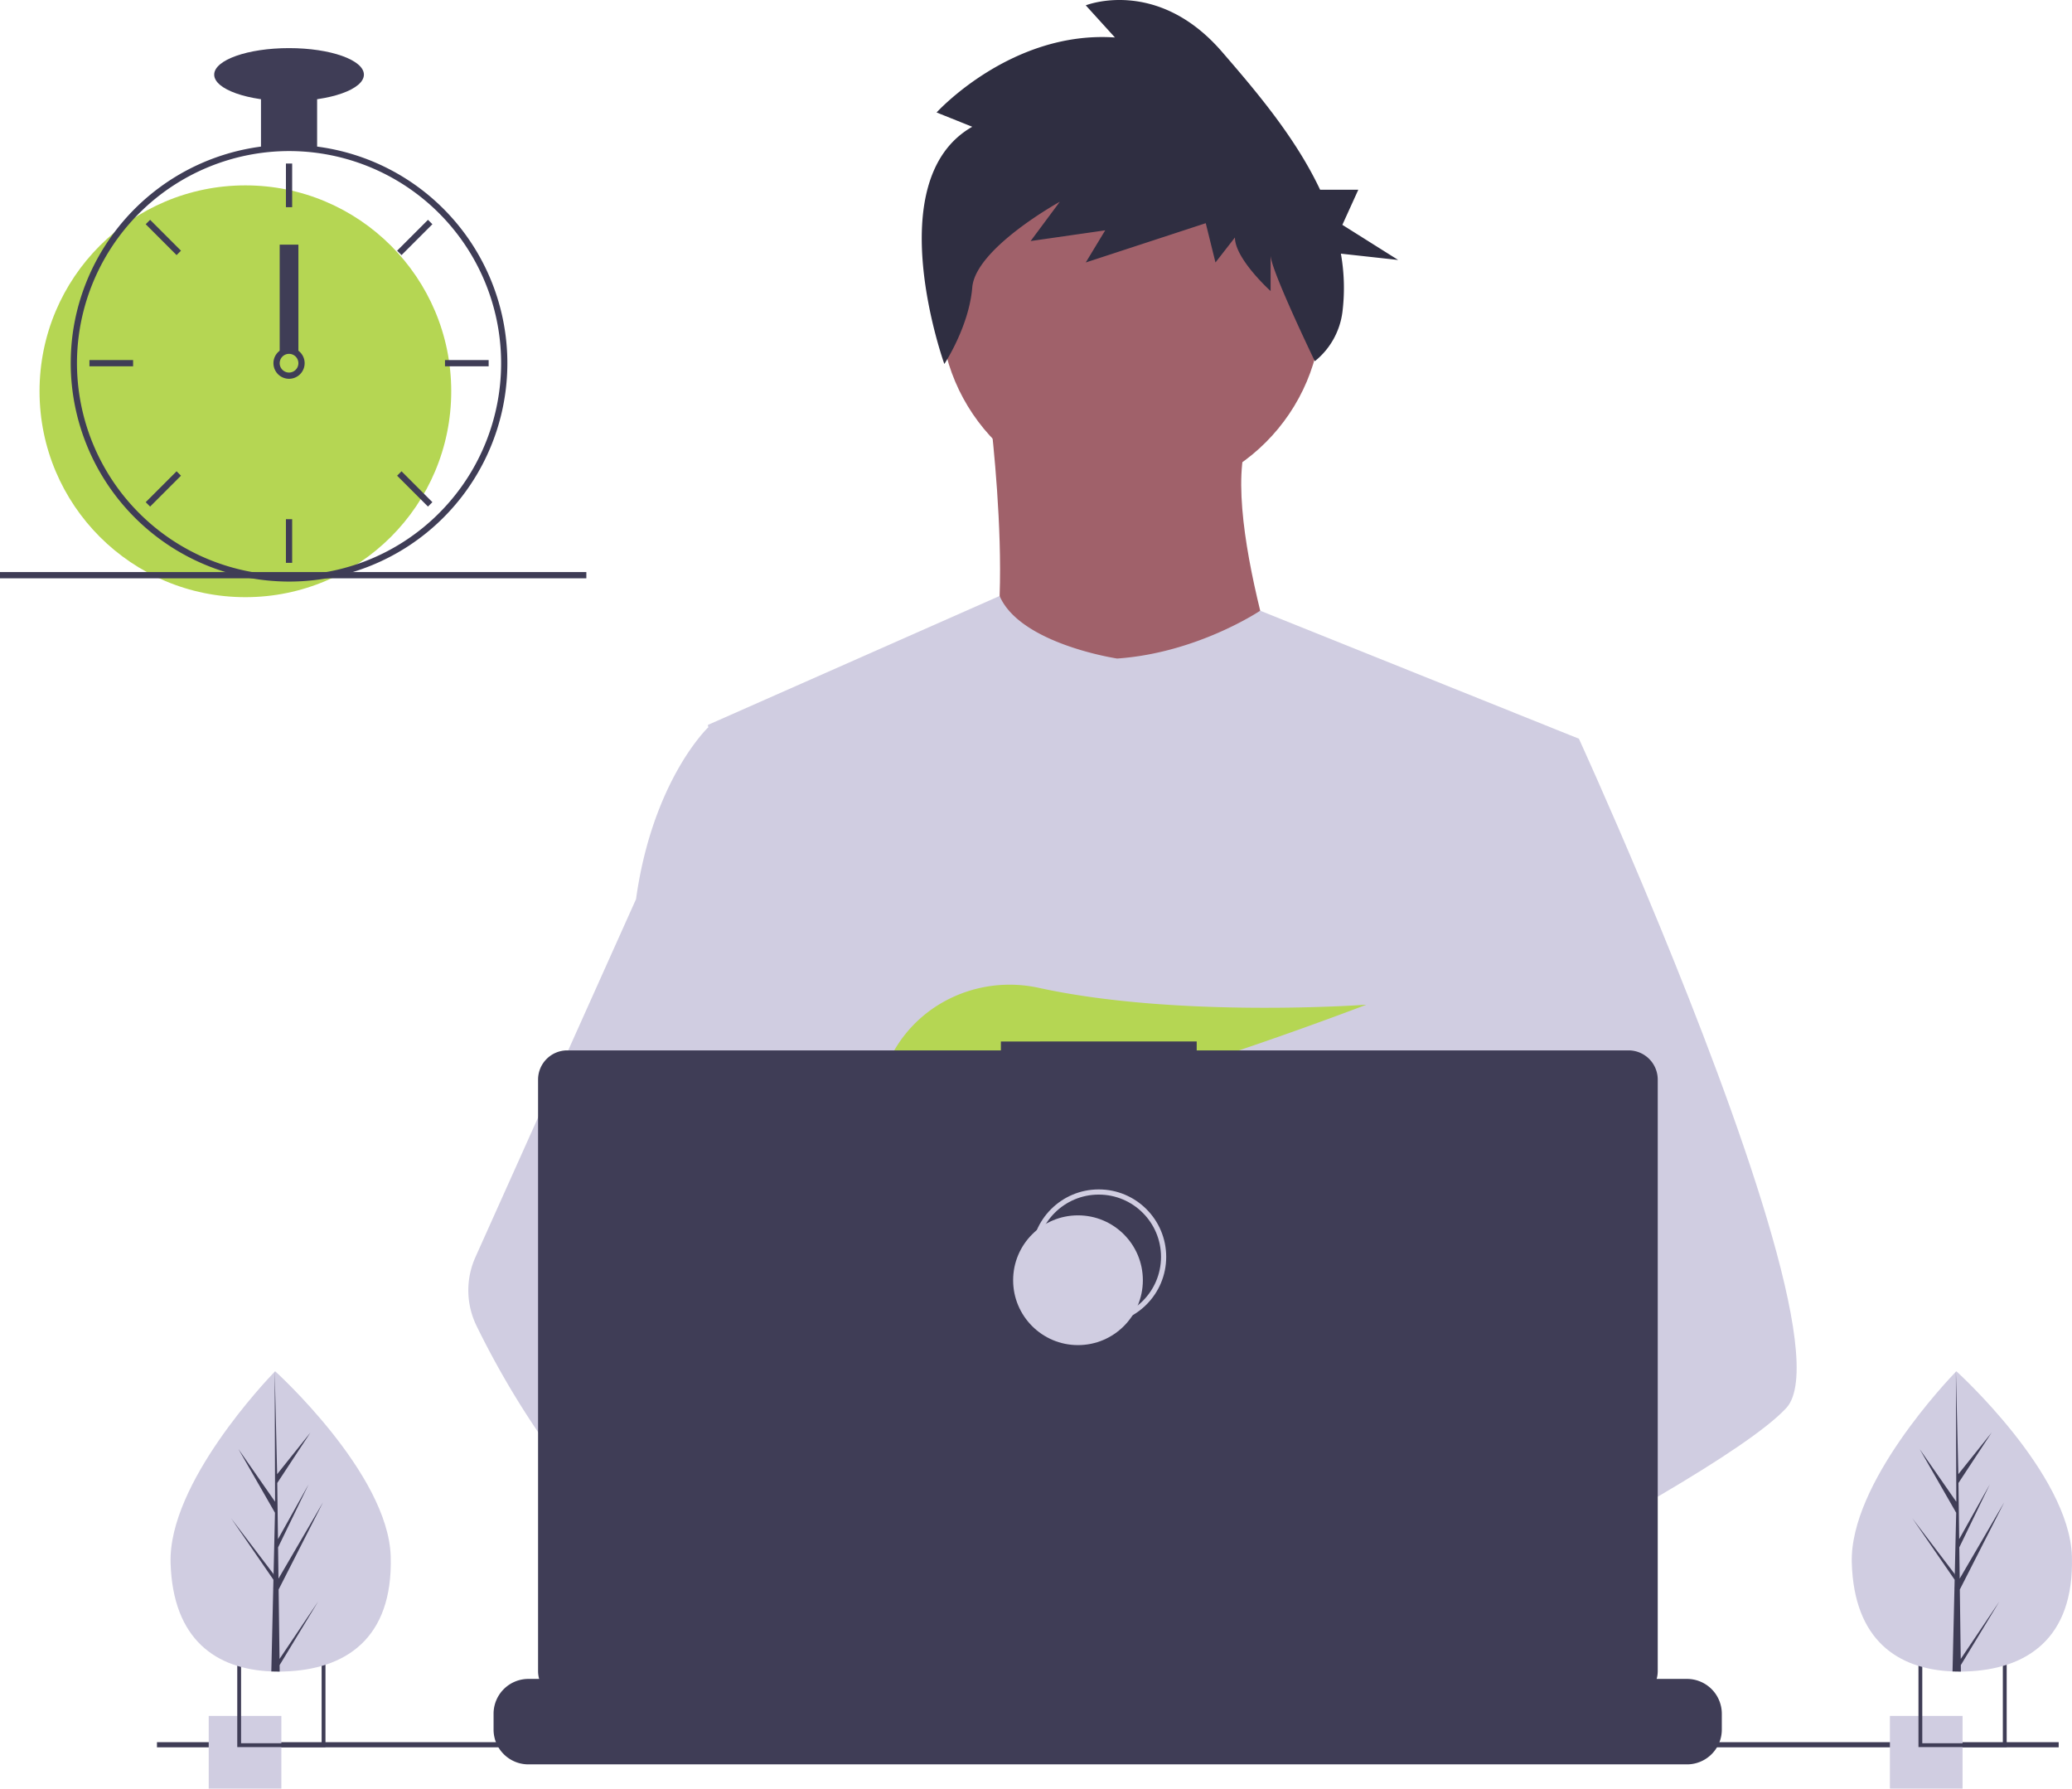 <svg data-name="Layer 1" xmlns="http://www.w3.org/2000/svg" width="798.627" height="689.223"><circle cx="435.922" cy="118.405" r="73.536" fill="#a0616a"/><path d="M381.036 155.173s13.854 104.443-7.46 116.166 126.823 12.789 126.823 12.789S467.36 193.54 482.28 165.83z" fill="#a0616a"/><path d="M608.57 284.656l-12.32 56.1-26.05 118.69-.78 6.5-8.99 75.25-5.98 49.99-4.01 33.58c-24.38 12.53-42.05 21.18-42.05 21.18s-1.52-7.62-3.97-17.37c-17.11 5.13-48.77 13.64-75.6 15.34 9.77 10.89 14.26 21.12 8.17 28.67-18.38 22.76-94.26-24.92-120.8-42.7a71.84 71.84 0 00-.7 12.86l-20.31-15.62 2.01-35.94 3.39-60.81 4.26-76.26a80.064 80.064 0 01-3.37-10.03c-6.22-22.12-13.77-66.29-19.56-103.33-4.66-29.81-8.16-55-8.9-60.36l-.15-1.06 112.43-49.68c7.99 18.53 45.3 24.1 45.3 24.1 30.91-2.13 55.14-18.43 55.14-18.43z" fill="#d0cde1"/><path d="M516.92 624.636s-4.76 1.63-12.5 3.94c-17.11 5.13-48.77 13.64-75.6 15.34-23.1 1.48-42.62-2.08-46.19-17.15-1.53-6.48.64-11.81 5.37-16.19 14.12-13.09 51-17.78 80.25-19.39 8.26-.45 15.9-.66 22.26-.74 10.8-.14 17.88.08 17.88.08l.17.66z" fill="#a0616a"/><path d="M374.746 48.847l-13.75-5.505s28.75-31.65 68.748-28.898l-11.25-12.385s27.5-11.01 52.498 17.89c13.142 15.19 28.347 33.047 37.825 53.162h14.725l-6.146 13.532 21.51 13.532-22.077-2.43a75.617 75.617 0 01.599 22.444 29.04 29.04 0 01-10.635 18.998s-17.052-35.296-17.052-40.8v13.761s-13.75-12.385-13.75-20.642l-7.499 9.633-3.75-15.137-46.248 15.137 7.5-12.385-28.749 4.129 11.25-15.138s-32.498 17.89-33.749 33.027c-1.25 15.137-10.762 29.48-10.762 29.48s-25.486-70.764 10.762-91.405z" fill="#2f2e41"/><path d="M688.5 542.566c-7.49 8.12-26.05 20.35-48.55 33.59-8.37 4.92-17.28 9.99-26.37 15.03-21.69 12.03-44.4 23.95-63.14 33.58-24.38 12.53-42.05 21.18-42.05 21.18s-1.52-7.62-3.97-17.37c-3.28-13.05-8.22-29.92-13.37-37.39-.18-.26-.36-.5-.54-.74-1.5-1.97-3.01-3.12-4.5-3.12l74.42-46.13 32.16-19.94-23.17-55.31-29.06-69.38 17.54-55.81 17.63-56.1h33.04s10.94 23.88 24.93 57.18c2.09 4.98 4.25 10.17 6.45 15.53 28.78 70 64.66 167.75 48.55 185.2z" fill="#d0cde1"/><path d="M436.99 672.586c-18.38 22.76-94.26-24.92-120.8-42.7-5.78-3.87-9.22-6.32-9.22-6.32l24.28-32.38 7.69-10.25s6.88 3.65 17.05 9.59c.37.22.74.44 1.12.66 8.77 5.15 19.78 11.88 30.89 19.39 15.33 10.37 30.83 22.2 40.82 33.34 9.77 10.89 14.26 21.12 8.17 28.67z" fill="#a0616a"/><path d="M355.99 590.526a47.782 47.782 0 00-8.1.66c-22.99 3.95-29.77 24.76-31.7 38.7a71.84 71.84 0 00-.7 12.86l-20.31-15.62-7.4-5.69c-17.81-6.21-33.68-17.24-47.44-30.25a238.482 238.482 0 01-31.95-37.89 334.15 334.15 0 01-24.72-42.4 31.184 31.184 0 01-.43-26.45l25.15-56.05 36.76-81.92q.405-2.925.89-5.72c7.29-41.8 26.82-60.36 26.82-60.36h14.92l9.98 60.36 12.4 74.99-8.69 28.34-20.08 65.45 19.19 20.84z" fill="#d0cde1"/><path d="M372.877 415.806l12.754 14.88a366.668 366.668 0 0014.785-3.157l-3.664-11.723 8.958 10.45c53.997-13.28 120.927-39.101 120.927-39.101s-72.258 5.298-126.209-6.489c-23.87-5.215-48.43 6.618-58.226 29.003-5.694 13.01-4.8 24.282 15.394 24.282a133.375 133.375 0 0020.353-1.914z" fill="#b5d653"/><path d="M663.65 660.386v6.07a13.34 13.34 0 01-.91 4.87 13.688 13.688 0 01-.97 2 13.437 13.437 0 01-11.55 6.56H203.67a13.437 13.437 0 01-11.55-6.56 13.682 13.682 0 01-.97-2 13.34 13.34 0 01-.91-4.87v-6.07a13.426 13.426 0 0113.43-13.43h25.74v-2.83a.56.56 0 01.56-.56h13.43a.56.56 0 01.56.56v2.83h8.39v-2.83a.56.56 0 01.56-.56h13.43a.56.56 0 01.56.56v2.83h8.4v-2.83a.56.56 0 01.56-.56h13.43a.56.56 0 01.56.56v2.83h8.39v-2.83a.56.56 0 01.56-.56h13.43a.56.56 0 01.56.56v2.83h8.39v-2.83a.56.56 0 01.56-.56h13.43a.56.56 0 01.56.56v2.83h8.4v-2.83a.56.56 0 01.56-.56h13.43a.56.56 0 01.56.56v2.83h8.39v-2.83a.56.56 0 01.56-.56h105.2a.56.56 0 01.56.56v2.83h8.4v-2.83a.56.56 0 01.56-.56h13.43a.566.566 0 01.56.56v2.83h8.39v-2.83a.56.56 0 01.56-.56h13.43a.56.56 0 01.56.56v2.83h8.39v-2.83a.56.56 0 01.56-.56h13.43a.56.56 0 01.56.56v2.83h8.4v-2.83a.56.56 0 01.56-.56h13.43a.557.557 0 01.55.56v2.83h8.4v-2.83a.56.56 0 01.56-.56h13.43a.56.56 0 01.56.56v2.83h8.39v-2.83a.56.56 0 01.56-.56h13.43a.56.56 0 01.56.56v2.83h39.17a13.426 13.426 0 0113.43 13.43z" fill="#3f3d56"/><path fill="#3f3d56" d="M60.5 671.326h733v2h-733zM627.694 404.757H461.252v-3.431H385.78v3.43H218.65a11.259 11.259 0 00-11.258 11.26v227.91a11.259 11.259 0 0011.259 11.26h409.043a11.259 11.259 0 0011.26-11.26v-227.91a11.259 11.259 0 00-11.26-11.26z"/><circle cx="423.5" cy="484.326" r="25" fill="none" stroke="#d0cde1" stroke-miterlimit="10" stroke-width="2"/><circle cx="415.5" cy="493.326" r="25" fill="#d0cde1"/><path fill="#d0cde1" d="M80.446 661.223h28v28h-28z"/><path d="M91.45 639.223v34h34v-34zm32.52 32.52H92.92v-31.04h31.05z" fill="#3f3d56"/><path fill="#d0cde1" d="M728.446 661.223h28v28h-28z"/><path d="M739.45 639.223v34h34v-34zm32.52 32.52h-31.05v-31.04h31.05z" fill="#3f3d56"/><circle cx="94.58" cy="150.773" r="79.34" fill="#b5d653"/><path d="M122.229 56.49a85.755 85.755 0 00-21.638 0 84.368 84.368 0 00-69.615 58.712 83.223 83.223 0 00-3.655 21.662 87.864 87.864 0 00-.06 3.09 84.233 84.233 0 0084.149 84.149c1.791 0 3.582-.06 5.35-.169a83.23 83.23 0 0012.333-1.707A84.159 84.159 0 00122.23 56.49zm15.52 160.857h-.013a80.908 80.908 0 01-20.977 4.171c-1.767.12-3.558.18-5.35.18a81.845 81.845 0 01-81.744-81.744c0-1.034.024-2.068.06-3.09A81.856 81.856 0 01111.41 58.21a81.75 81.75 0 0126.338 159.138z" fill="#3f3d56"/><path fill="#3f3d56" d="M110.208 63.018h2.404v16.83h-2.404zM56.158 86.402l1.7-1.7 11.9 11.9-1.7 1.7zM34.474 141.156v-2.404h16.83v2.404zM57.858 195.206l-1.7-1.7 11.9-11.9 1.7 1.7zM154.762 98.302l-1.7-1.7 11.9-11.9 1.7 1.7zM171.517 141.156v-2.404h16.83v2.404zM153.061 183.305l1.7-1.7 11.9 11.9-1.7 1.7zM110.208 200.06h2.404v16.83h-2.404zM115.016 135.145a6.01 6.01 0 00-7.213 0 6.187 6.187 0 00-1.719 2.02 6.011 6.011 0 108.932-2.02zm-3.606 8.415a3.617 3.617 0 01-3.607-3.606 3.671 3.671 0 01.638-2.044 3.603 3.603 0 112.969 5.65zM100.591 35.369h21.638v21.638h-21.638z"/><ellipse cx="111.41" cy="28.757" rx="28.851" ry="10.218" fill="#3f3d56"/><path fill="#3f3d56" d="M107.803 94.273h7.213v40.872h-7.213zM0 220.44h226v2.404H0z"/><path d="M150.594 599.754c.933 31.95-17.735 43.659-41.164 44.343q-.816.024-1.625.03-1.63.012-3.228-.055c-21.188-.88-37.96-12.127-38.827-41.84-.898-30.75 37.269-70.703 40.132-73.658l.005-.003.165-.17s43.609 39.406 44.542 71.353z" fill="#d0cde1"/><path d="M107.744 639.255l14.882-22.131-14.852 24.512.031 2.49q-1.63.013-3.228-.054l.739-32.012-.02-.247.027-.047.07-3.025-16.298-23.663 16.279 21.399.058.64.557-24.187-14.077-24.533 14.117 20.284-.147-50.107v-.167l.005.164.935 39.491 12.83-16.041-12.788 19.443.28 21.634 11.805-21.114-11.762 24.295.156 12.03 17.169-29.412-17.117 33.608z" fill="#3f3d56"/><path d="M798.594 599.754c.933 31.95-17.735 43.659-41.164 44.343q-.816.024-1.625.03-1.63.012-3.228-.055c-21.188-.88-37.96-12.127-38.827-41.84-.898-30.75 37.269-70.703 40.132-73.658l.005-.003.165-.17s43.609 39.406 44.542 71.353z" fill="#d0cde1"/><path d="M755.744 639.255l14.882-22.131-14.852 24.512.031 2.49q-1.63.013-3.228-.054l.739-32.012-.02-.247.027-.047.07-3.025-16.298-23.663 16.279 21.399.058.64.557-24.187-14.077-24.533 14.117 20.284-.147-50.107v-.167l.005.164.935 39.491 12.83-16.041-12.788 19.443.28 21.634 11.805-21.114-11.762 24.295.156 12.03 17.169-29.412-17.117 33.608z" fill="#3f3d56"/></svg>
